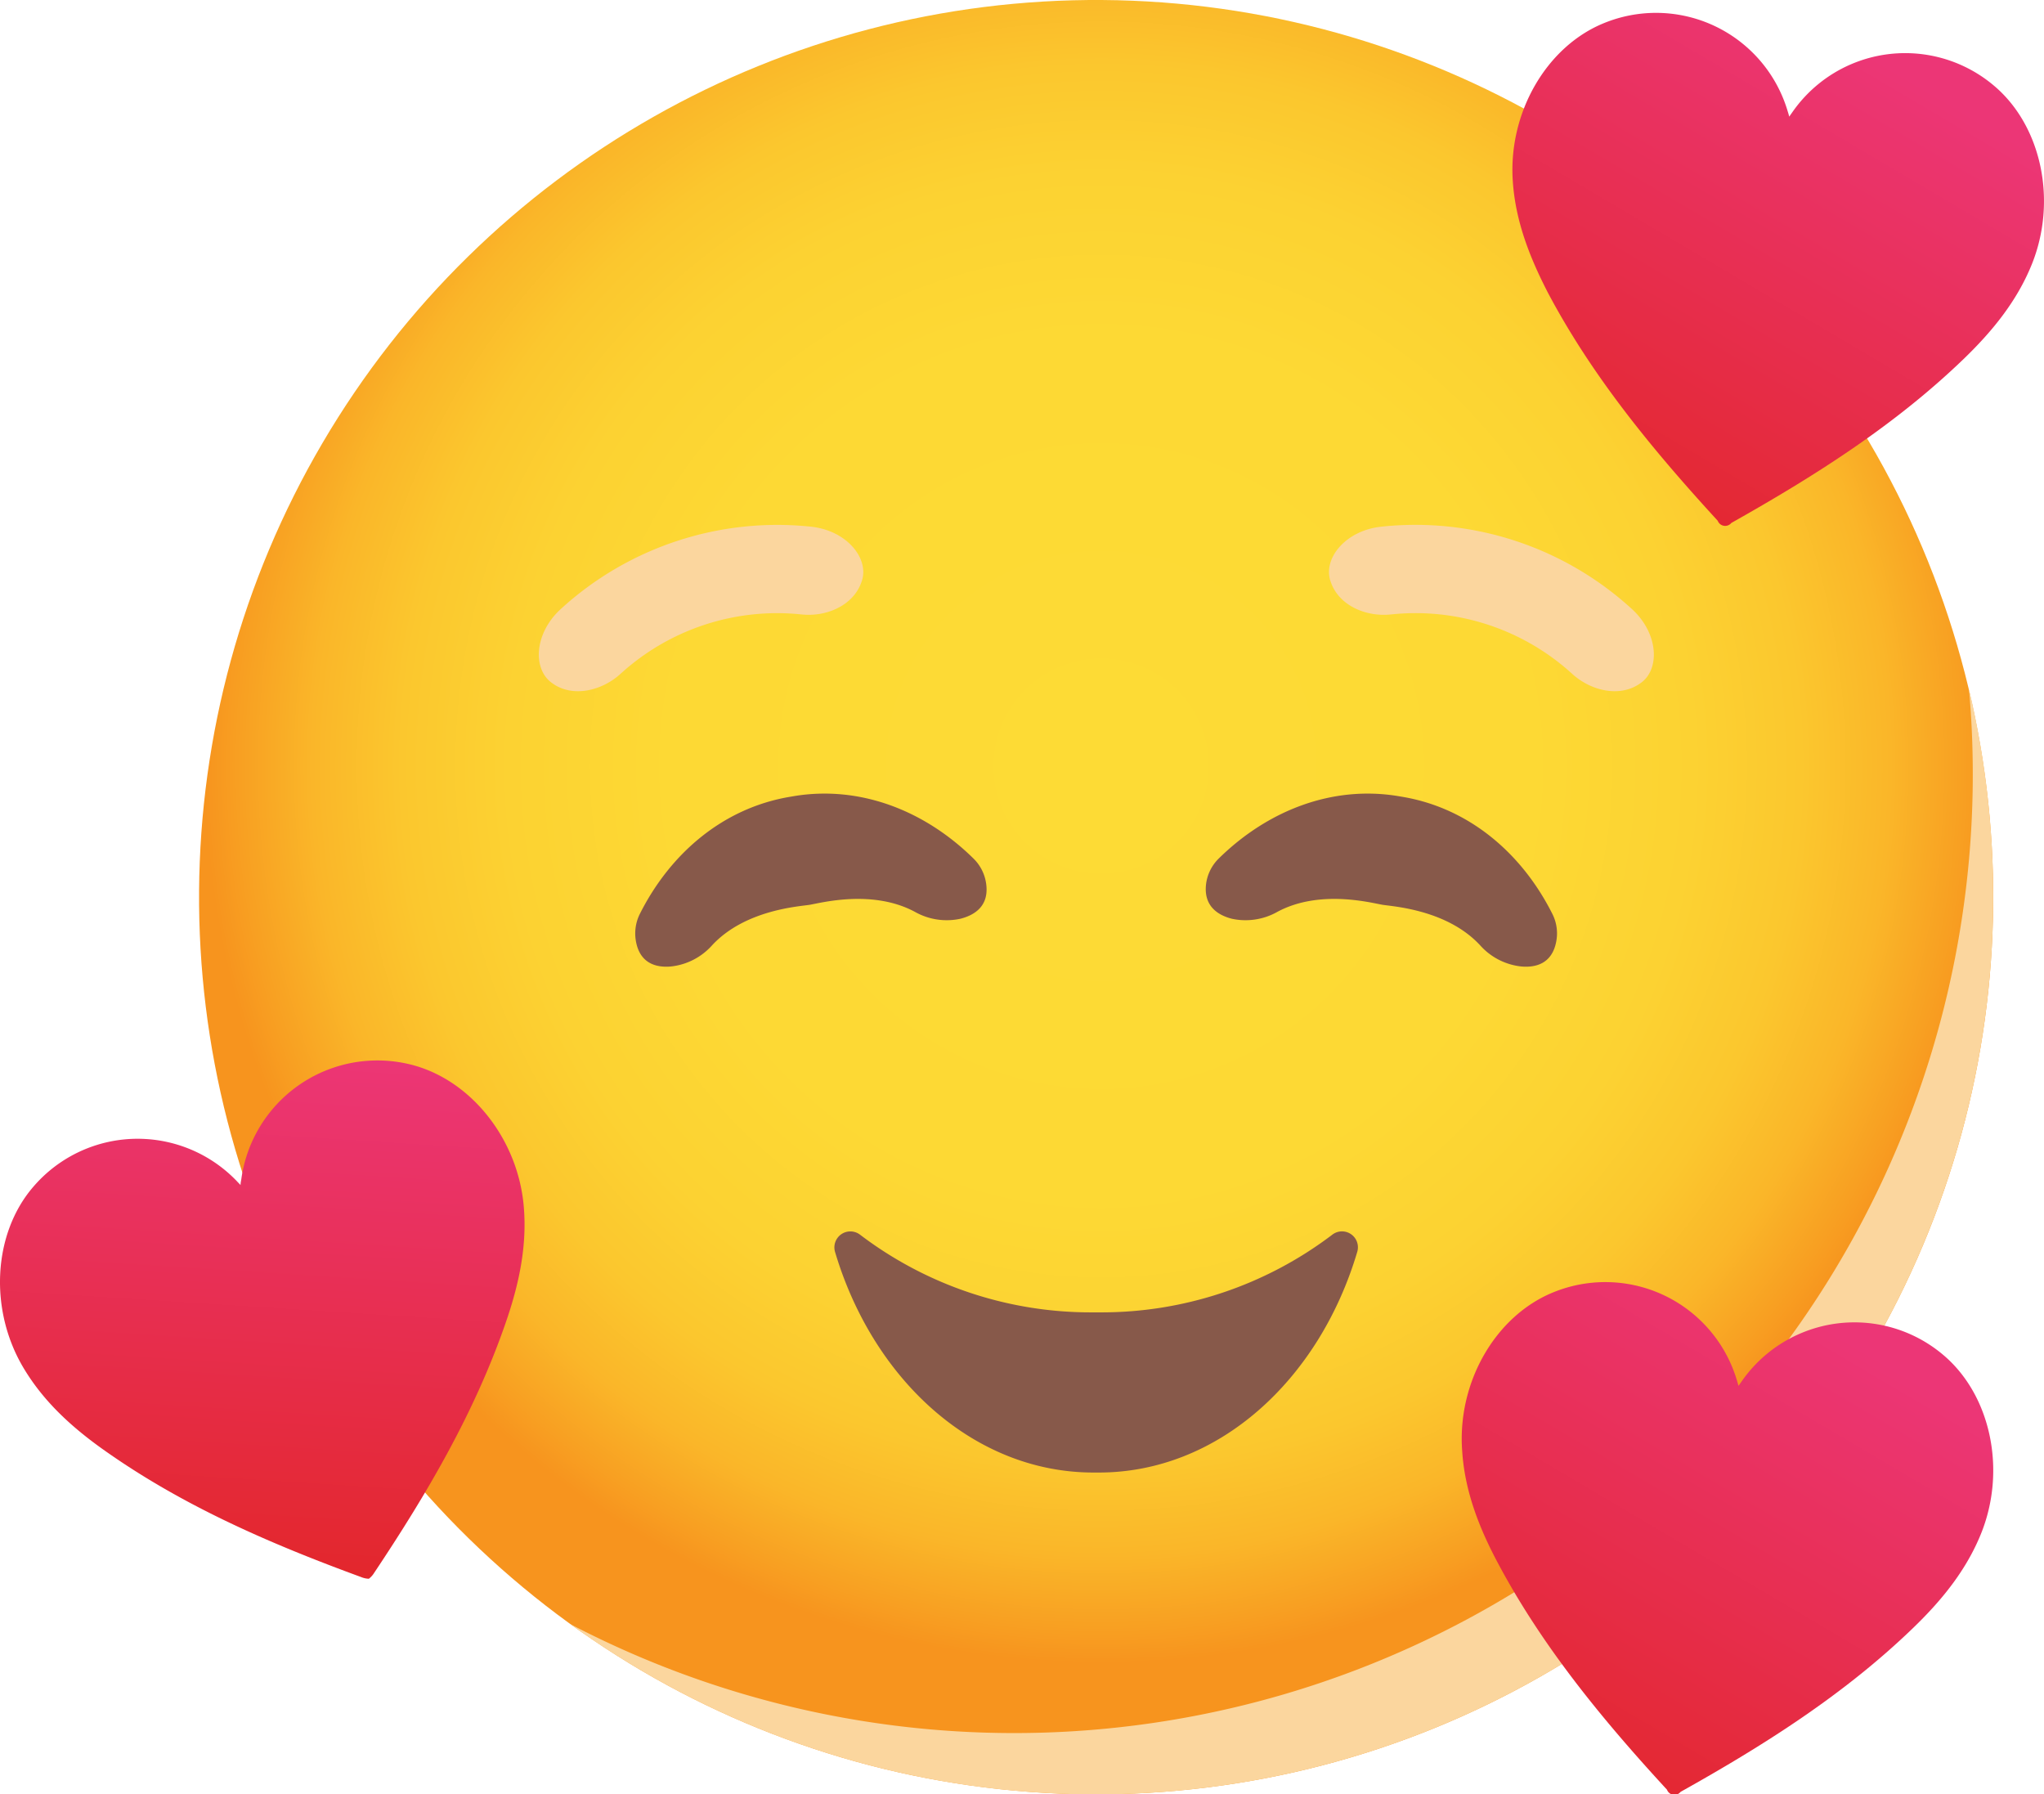 <svg xmlns="http://www.w3.org/2000/svg" xmlns:xlink="http://www.w3.org/1999/xlink" viewBox="0 0 349.32 306.63"><defs><style>.cls-1{mask:url(#mask);filter:url(#luminosity-noclip-3);}.cls-2,.cls-4,.cls-7{mix-blend-mode:multiply;}.cls-2{fill:url(#radial-gradient);}.cls-3{mask:url(#mask-2);filter:url(#luminosity-noclip-4);}.cls-4{fill:url(#radial-gradient-2);}.cls-5{isolation:isolate;}.cls-6{fill:url(#ÕÓ_È_Ó·_ÁÂ_ËÂÌÚ_1);}.cls-7{fill:#fbd69e;}.cls-8{mask:url(#mask-3);}.cls-11,.cls-9{mix-blend-mode:darken;}.cls-9{fill:url(#radial-gradient-3);}.cls-10{mask:url(#mask-4);}.cls-11{fill:url(#radial-gradient-4);}.cls-12{fill:#87594a;}.cls-13{fill:url(#linear-gradient);}.cls-14{fill:url(#linear-gradient-2);}.cls-15{fill:url(#linear-gradient-3);}.cls-16{filter:url(#luminosity-noclip-2);}.cls-17{filter:url(#luminosity-noclip);}</style><filter id="luminosity-noclip" x="40.71" y="-7967.62" width="97.87" height="32766" filterUnits="userSpaceOnUse" color-interpolation-filters="sRGB"><feFlood flood-color="#fff" result="bg"/><feBlend in="SourceGraphic" in2="bg"/></filter><mask id="mask" x="40.71" y="-7967.62" width="97.87" height="32766" maskUnits="userSpaceOnUse"><g class="cls-17"/></mask><radialGradient id="radial-gradient" cx="440.29" cy="-19.91" r="24.47" gradientTransform="translate(-790.93 224.38) scale(2)" gradientUnits="userSpaceOnUse"><stop offset="0" stop-color="#fff"/><stop offset="0.18" stop-color="#fcfcfc"/><stop offset="0.31" stop-color="#f3f3f3"/><stop offset="0.43" stop-color="#e3e3e3"/><stop offset="0.54" stop-color="#ccc"/><stop offset="0.64" stop-color="#afafaf"/><stop offset="0.74" stop-color="#8b8b8b"/><stop offset="0.83" stop-color="#616161"/><stop offset="0.92" stop-color="#313131"/><stop offset="1"/></radialGradient><filter id="luminosity-noclip-2" x="236.08" y="-7967.62" width="97.87" height="32766" filterUnits="userSpaceOnUse" color-interpolation-filters="sRGB"><feFlood flood-color="#fff" result="bg"/><feBlend in="SourceGraphic" in2="bg"/></filter><mask id="mask-2" x="236.08" y="-7967.62" width="97.87" height="32766" maskUnits="userSpaceOnUse"><g class="cls-16"/></mask><radialGradient id="radial-gradient-2" cx="517.92" cy="-19.91" r="24.47" gradientTransform="matrix(-2, 0, 0, 2, 1320.85, 224.38)" xlink:href="#radial-gradient"/><radialGradient id="ÕÓ_È_Ó·_ÁÂ_ËÂÌÚ_1" cx="489.56" cy="-46.75" r="76.65" gradientTransform="translate(109.07 -824.4) rotate(89.58) scale(2)" gradientUnits="userSpaceOnUse"><stop offset="0" stop-color="#fddb35"/><stop offset="0.48" stop-color="#fdd934"/><stop offset="0.66" stop-color="#fcd232"/><stop offset="0.78" stop-color="#fbc72e"/><stop offset="0.88" stop-color="#fab629"/><stop offset="0.96" stop-color="#f8a022"/><stop offset="1" stop-color="#f7941e"/></radialGradient><filter id="luminosity-noclip-3" x="40.71" y="135.61" width="97.87" height="97.87" filterUnits="userSpaceOnUse" color-interpolation-filters="sRGB"><feFlood flood-color="#fff" result="bg"/><feBlend in="SourceGraphic" in2="bg"/></filter><mask id="mask-3" x="40.71" y="135.61" width="97.87" height="97.87" maskUnits="userSpaceOnUse"><g class="cls-1"><circle class="cls-2" cx="89.65" cy="184.55" r="48.94"/></g></mask><radialGradient id="radial-gradient-3" cx="440.29" cy="-19.91" r="24.47" gradientTransform="translate(-790.93 224.38) scale(2)" gradientUnits="userSpaceOnUse"><stop offset="0" stop-color="#ffa482"/><stop offset="0.31" stop-color="#ffa67f"/><stop offset="0.54" stop-color="#ffac76"/><stop offset="0.74" stop-color="#ffb566"/><stop offset="0.93" stop-color="#ffc34f"/><stop offset="1" stop-color="#ffca44"/></radialGradient><filter id="luminosity-noclip-4" x="236.08" y="135.61" width="97.87" height="97.87" filterUnits="userSpaceOnUse" color-interpolation-filters="sRGB"><feFlood flood-color="#fff" result="bg"/><feBlend in="SourceGraphic" in2="bg"/></filter><mask id="mask-4" x="236.08" y="135.61" width="97.87" height="97.87" maskUnits="userSpaceOnUse"><g class="cls-3"><circle class="cls-4" cx="285.01" cy="184.55" r="48.94"/></g></mask><radialGradient id="radial-gradient-4" cx="517.92" cy="-19.91" r="24.47" gradientTransform="matrix(-2, 0, 0, 2, 1320.85, 224.38)" xlink:href="#radial-gradient-3"/><linearGradient id="linear-gradient" x1="1575.42" y1="-136.77" x2="1638.01" y2="-74.18" gradientTransform="matrix(-0.97, 0.25, 0.25, 0.97, 1882.08, -251.76)" gradientUnits="userSpaceOnUse"><stop offset="0" stop-color="#ec3676"/><stop offset="1" stop-color="#e3272d"/></linearGradient><linearGradient id="linear-gradient-2" x1="1637.09" y1="71.34" x2="1699.69" y2="133.93" xlink:href="#linear-gradient"/><linearGradient id="linear-gradient-3" x1="1934.27" y1="-476.87" x2="1996.86" y2="-414.28" gradientTransform="matrix(-0.75, 0.66, 0.66, 0.75, 1814.28, -739.64)" xlink:href="#linear-gradient"/></defs><title>Asset 2</title><g class="cls-5"><g id="Layer_2" data-name="Layer 2"><g id="_ÎÓÈ_1" data-name="—ÎÓÈ_1"><ellipse class="cls-6" cx="187.33" cy="153.31" rx="153.31" ry="153.31" transform="translate(32.65 339.51) rotate(-89.58)"/><path class="cls-7" d="M340.64,153.32A153.31,153.31,0,0,1,97.48,277.54,163.83,163.83,0,0,0,337.15,132.37c0-4.92-.21-9.81-.66-14.63A153.38,153.38,0,0,1,340.64,153.32Z"/><path class="cls-7" d="M137,105a39.72,39.72,0,0,0-31,10.19c-3.18,2.86-8,4-11.43,1.69l-.12-.09c-3.43-2.26-3.25-8.48,1.38-12.71A54.8,54.8,0,0,1,138.59,90c6.23.66,10.07,5.57,8.65,9.42l-.05.14C145.78,103.48,141.24,105.44,137,105Z"/><path class="cls-7" d="M237.68,105a39.72,39.72,0,0,1,31.05,10.19c3.18,2.86,8,4,11.43,1.69l.13-.09c3.42-2.26,3.24-8.48-1.39-12.71A54.78,54.78,0,0,0,236.07,90c-6.23.66-10.07,5.57-8.65,9.42l.05.14C228.88,103.48,233.42,105.44,237.68,105Z"/><g class="cls-8"><circle class="cls-9" cx="89.65" cy="184.55" r="48.94"/></g><g class="cls-10"><circle class="cls-11" cx="285.01" cy="184.55" r="48.94"/></g><path class="cls-12" d="M164.13,157a11.06,11.06,0,0,1-7.79-1.19c-7.3-3.91-16.17-1.48-18-1.19s-11,.85-16.63,6.9a11,11,0,0,1-7,3.63c-2.62.25-5.29-.56-6-4.15a7.49,7.49,0,0,1,.64-4.83c5.29-10.52,14.38-18.1,25.6-20l.76-.13c11.23-1.85,22.29,2.42,30.68,10.69a7.43,7.43,0,0,1,2.16,4.4C169,154.75,166.69,156.35,164.13,157Z"/><path class="cls-12" d="M210.53,157a11.06,11.06,0,0,0,7.79-1.19c7.3-3.91,16.17-1.48,18-1.19s11,.85,16.62,6.9a11,11,0,0,0,7,3.63c2.62.25,5.28-.56,6-4.15a7.37,7.37,0,0,0-.64-4.83c-5.29-10.52-14.37-18.1-25.59-20l-.77-.13c-11.23-1.85-22.28,2.42-30.68,10.69a7.42,7.42,0,0,0-2.15,4.4C205.71,154.75,208,156.35,210.53,157Z"/><path class="cls-12" d="M188,224.26H186.7A65.13,65.13,0,0,1,147,211a2.73,2.73,0,0,0-4.3,2.9c6.54,22,23.84,37.73,44.16,37.73h.95c20.32,0,37.62-15.72,44.15-37.73a2.72,2.72,0,0,0-4.29-2.9A65.18,65.18,0,0,1,188,224.26Z"/><path class="cls-13" d="M274.17,3.93a23.46,23.46,0,0,1,31.32,15c.09.28.18.57.29,1l.57-.81a23.47,23.47,0,0,1,34.43-4.47c8.15,6.87,10.85,19.73,6.42,30.61-2.57,6.31-6.8,11.44-11.63,16.1-11.79,11.36-25.46,20-39.68,28a1.36,1.36,0,0,1-2.33-.37c-11-12-21.33-24.47-29-38.93C261.43,44,259,37.81,258.54,31,257.72,19.29,264.29,7.91,274.17,3.93Z"/><path class="cls-14" d="M265.5,220.82a23.46,23.46,0,0,1,31.32,15c.09.28.17.57.29,1l.57-.81a23.47,23.47,0,0,1,34.43-4.47c8.14,6.87,10.85,19.73,6.42,30.61-2.57,6.31-6.8,11.44-11.64,16.1-11.78,11.36-25.46,20-39.68,27.95a1.35,1.35,0,0,1-2.32-.37c-11-11.95-21.33-24.46-29-38.92-3.15-5.94-5.56-12.14-6-18.93C249,236.18,255.62,224.8,265.5,220.82Z"/><path class="cls-15" d="M5.71,202.78a23.47,23.47,0,0,1,34.71-1c.2.22.41.43.69.72,0-.4.09-.69.13-1a23.48,23.48,0,0,1,28.61-19.67c10.38,2.4,18.65,12.61,19.66,24.32.59,6.78-.82,13.28-3,19.63-5.31,15.48-13.52,29.44-22.57,43a3.71,3.71,0,0,1-.9,1,3.73,3.73,0,0,1-1.33-.29c-15.28-5.6-30.14-12-43.56-21.43-5.5-3.85-10.47-8.26-14-14.09C-1.93,224-1.26,210.83,5.71,202.78Z"/></g></g></g></svg>
